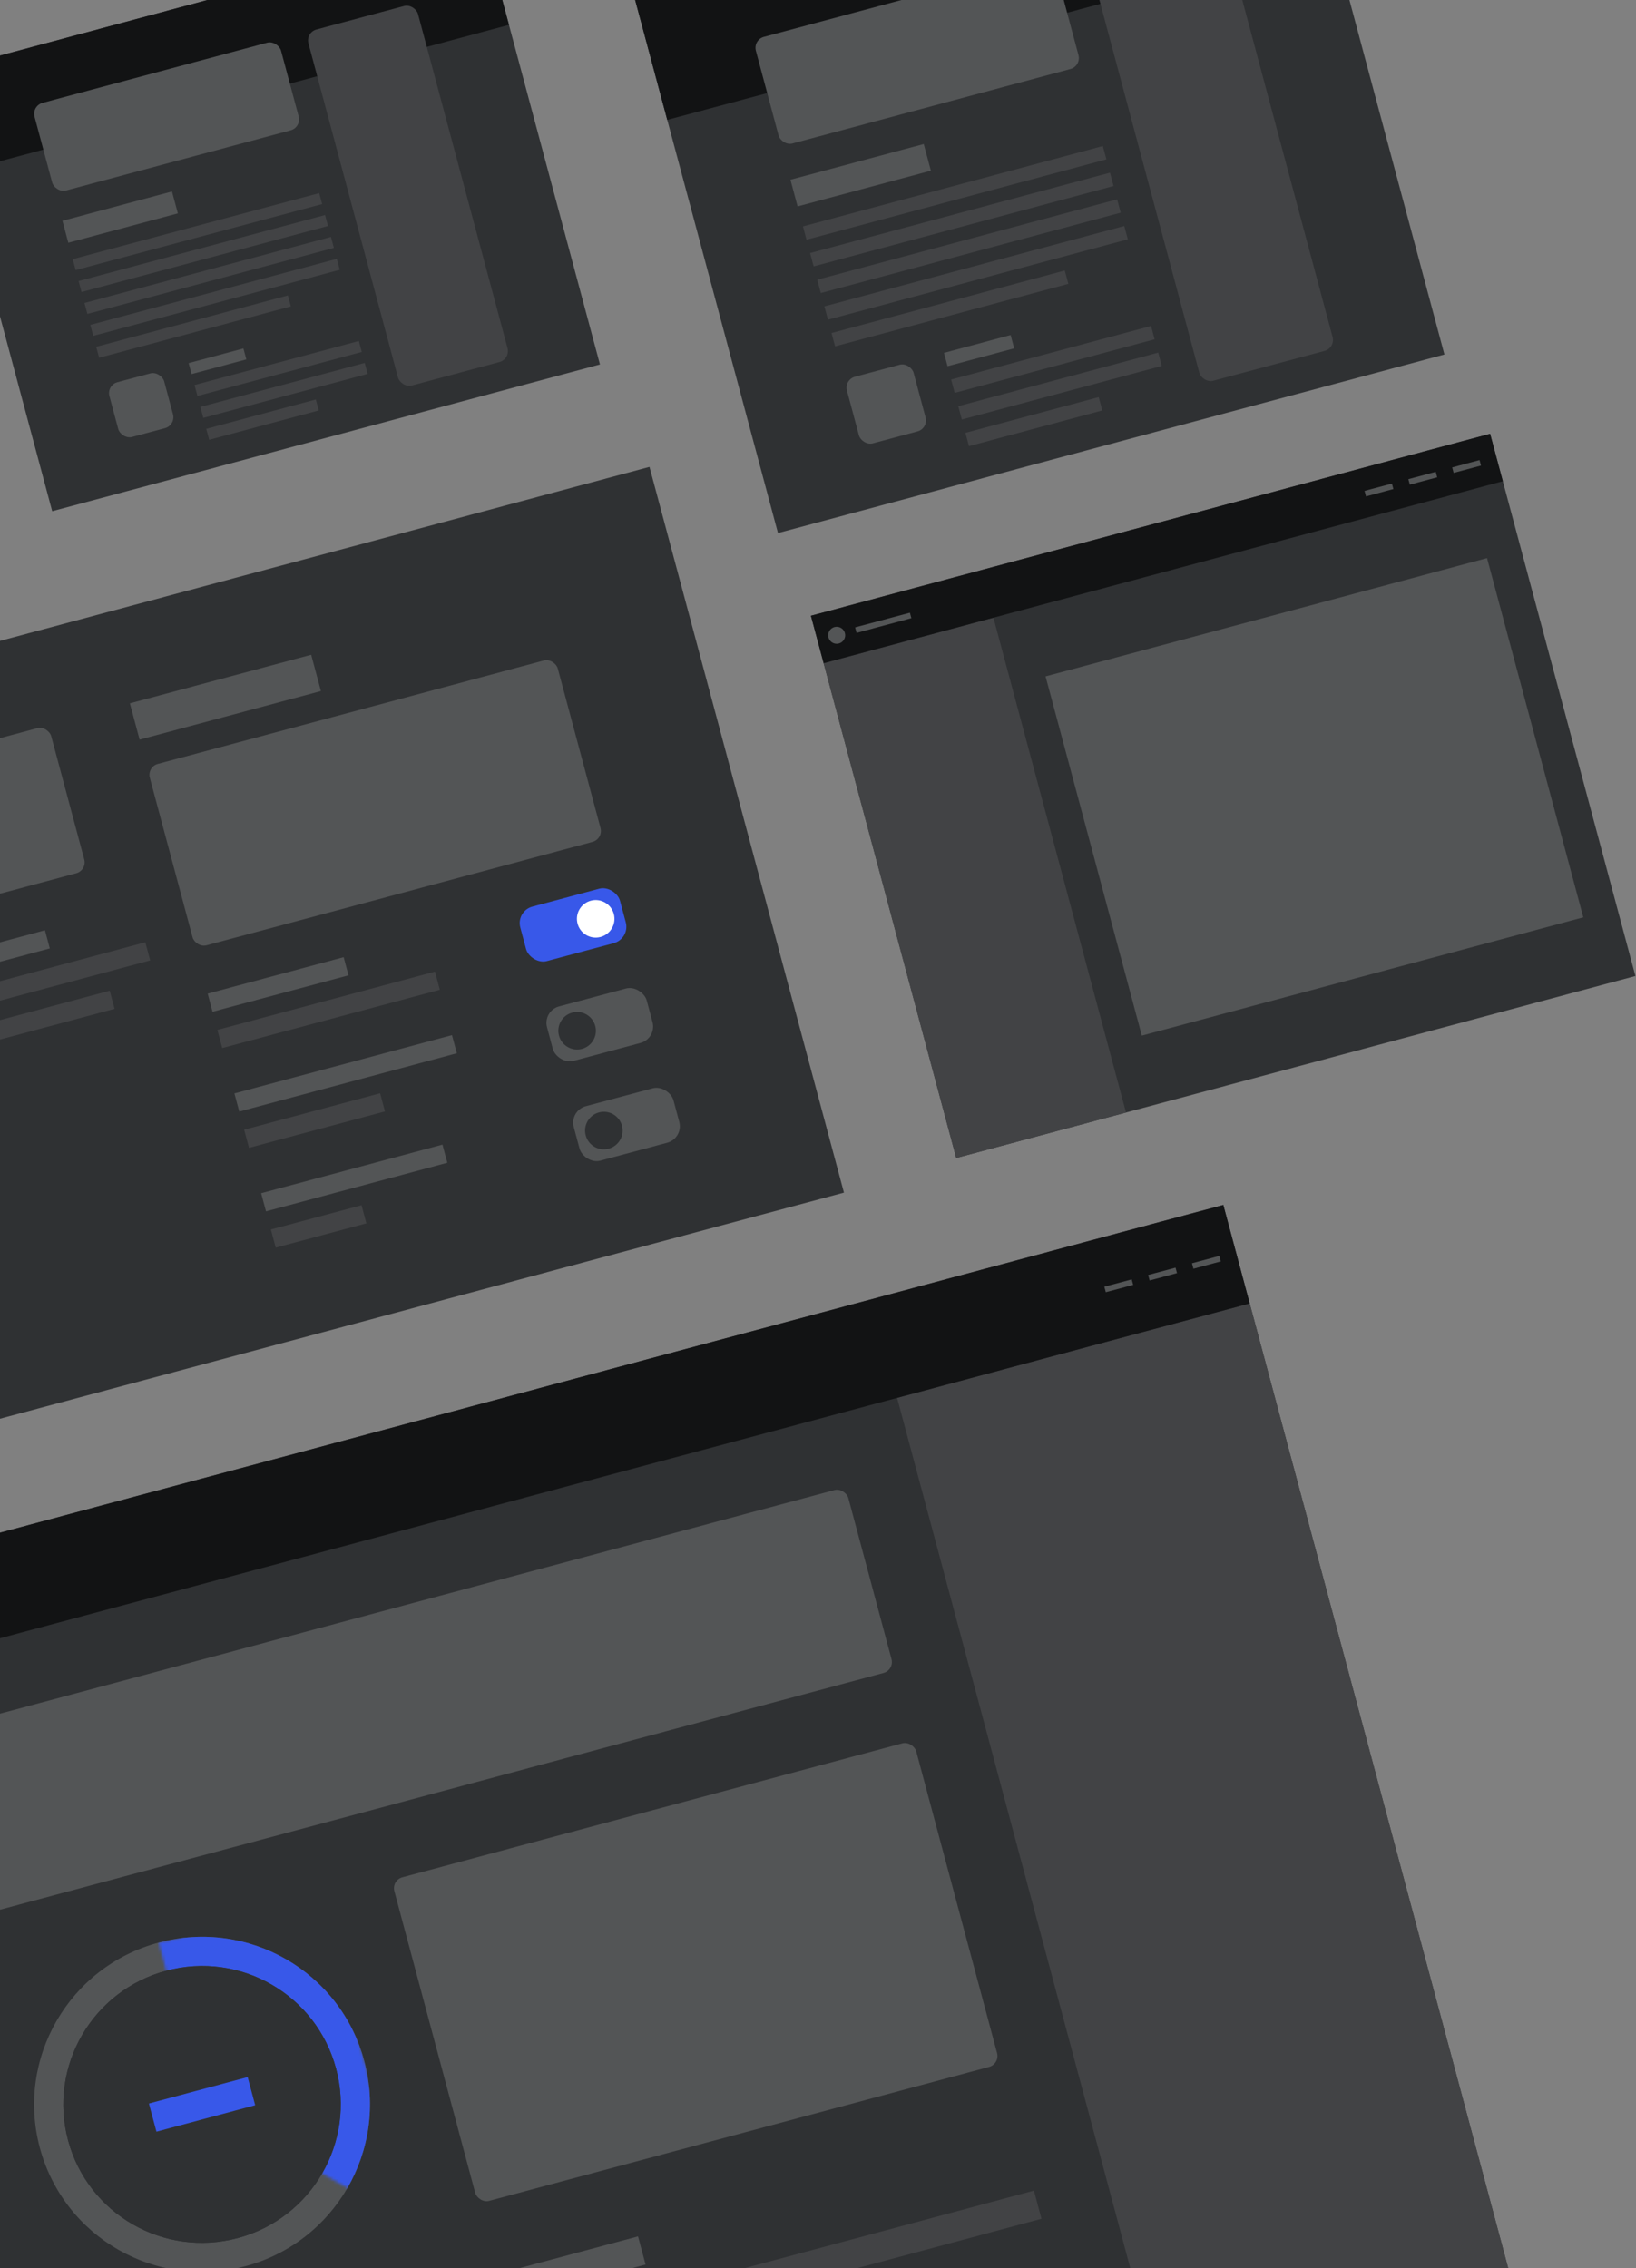<svg width="577" height="800" viewBox="0 0 577 800" fill="none" xmlns="http://www.w3.org/2000/svg">
<rect x="0" y="0" width="577" height="800" fill="#808080" stroke="none"/>
<rect x="-66" y="558.292" width="515" height="411" transform="rotate(-15 -66 558.292)" fill="#2F3133"/>
<rect x="316.396" y="493.06" width="128.75" height="375.038" transform="rotate(-15 316.396 493.06)" fill="#424345"/>
<path fill-rule="evenodd" clip-rule="evenodd" d="M180.6 821.977L364.657 772.659L367.316 782.584L183.259 831.902L180.6 821.977Z" fill="#424345"/>
<rect x="175.281" y="802.127" width="51.5" height="10.275" transform="rotate(-15 175.281 802.127)" fill="#535556"/>
<rect x="138.05" y="663.179" width="190.55" height="118.163" rx="4" transform="rotate(-15 138.05 663.179)" fill="#535556"/>
<path fill-rule="evenodd" clip-rule="evenodd" d="M128.468 726.912C136.914 758.429 118.147 790.842 86.553 799.308C54.958 807.774 22.5 789.086 14.055 757.569C5.609 726.051 24.376 693.638 55.97 685.172C87.565 676.706 120.023 695.394 128.468 726.912ZM118.519 729.577C125.496 755.614 109.993 782.39 83.894 789.383C57.794 796.377 30.98 780.939 24.004 754.903C17.027 728.866 32.53 702.09 58.63 695.097C84.729 688.103 111.543 703.541 118.519 729.577Z" fill="#535556"/>
<mask id="mask0_243_69" style="mask-type:luminance" maskUnits="userSpaceOnUse" x="55" y="669" width="89" height="115">
<path fill-rule="evenodd" clip-rule="evenodd" d="M55.97 685.172L113.177 669.843L143.76 783.98L71.262 742.24L55.97 685.172Z" fill="white"/>
</mask>
<g mask="url(#mask0_243_69)">
<path fill-rule="evenodd" clip-rule="evenodd" d="M128.468 726.912C136.914 758.429 118.147 790.842 86.553 799.308C54.958 807.774 22.5 789.086 14.055 757.569C5.609 726.051 24.376 693.638 55.97 685.172C87.565 676.706 120.023 695.394 128.468 726.912ZM118.519 729.577C125.496 755.614 109.993 782.39 83.894 789.383C57.794 796.377 30.98 780.939 24.004 754.903C17.027 728.866 32.53 702.09 58.63 695.097C84.729 688.103 111.543 703.541 118.519 729.577Z" fill="#3858E9"/>
</g>
<path fill-rule="evenodd" clip-rule="evenodd" d="M83.894 789.383C109.993 782.39 125.496 755.614 118.519 729.577C111.543 703.541 84.729 688.103 58.63 695.097C32.53 702.09 17.027 728.866 24.004 754.903C30.98 780.939 57.794 796.377 83.894 789.383Z" fill="#2F3133"/>
<rect x="52.521" y="741.943" width="36.05" height="10.275" transform="rotate(-15 52.521 741.943)" fill="#3858E9"/>
<rect x="-25.171" y="611.177" width="334.75" height="66.787" rx="4" transform="rotate(-15 -25.171 611.177)" fill="#535556"/>
<rect x="-66" y="558.292" width="515" height="35.962" transform="rotate(-15 -66 558.292)" fill="#121314"/>
<rect x="420.397" y="445.562" width="10" height="2" transform="rotate(-15 420.397 445.562)" fill="#535556"/>
<rect x="404.942" y="449.703" width="10" height="2" transform="rotate(-15 404.942 449.703)" fill="#535556"/>
<rect x="389.487" y="453.844" width="10" height="2" transform="rotate(-15 389.487 453.844)" fill="#535556"/>
<rect x="224" y="-0.019" width="243.338" height="194.671" transform="rotate(-15 224 -0.019)" fill="#2F3133"/>
<rect x="224" y="-0.019" width="243.338" height="43.801" transform="rotate(-15 224 -0.019)" fill="#121314"/>
<rect x="383.079" y="-17.452" width="48.668" height="158.17" rx="4" transform="rotate(-15 383.079 -17.452)" fill="#424345"/>
<rect x="340.49" y="152.671" width="48.668" height="4.867" transform="rotate(-15 340.49 152.671)" fill="#424345"/>
<rect x="337.971" y="143.269" width="73.001" height="4.867" transform="rotate(-15 337.971 143.269)" fill="#424345"/>
<path fill-rule="evenodd" clip-rule="evenodd" d="M335.452 133.867L405.966 114.973L407.225 119.674L336.711 138.568L335.452 133.867Z" fill="#424345"/>
<rect x="332.932" y="124.465" width="24.334" height="4.867" transform="rotate(-15 332.932 124.465)" fill="#535556"/>
<rect x="297.675" y="133.912" width="24.334" height="24.334" rx="4" transform="rotate(-15 297.675 133.912)" fill="#535556"/>
<rect x="293.266" y="117.459" width="85.168" height="4.867" transform="rotate(-15 293.266 117.459)" fill="#424345"/>
<rect x="290.747" y="108.057" width="109.502" height="4.867" transform="rotate(-15 290.747 108.057)" fill="#424345"/>
<rect x="288.228" y="98.655" width="109.502" height="4.867" transform="rotate(-15 288.228 98.655)" fill="#424345"/>
<rect x="285.708" y="89.253" width="109.502" height="4.867" transform="rotate(-15 285.708 89.253)" fill="#424345"/>
<path fill-rule="evenodd" clip-rule="evenodd" d="M283.189 79.851L388.96 51.51L390.22 56.211L284.449 84.552L283.189 79.851Z" fill="#424345"/>
<rect x="278.781" y="63.398" width="48.668" height="9.734" transform="rotate(-15 278.781 63.398)" fill="#535556"/>
<rect x="265.555" y="14.038" width="109.502" height="38.934" rx="4" transform="rotate(-15 265.555 14.038)" fill="#535556"/>
<rect x="-90.654" y="250.349" width="331" height="265" transform="rotate(-15 -90.654 250.349)" fill="#2F3133"/>
<rect x="200.809" y="391.73" width="36.41" height="19.875" rx="6" transform="rotate(-15 200.809 391.73)" fill="#535556"/>
<path fill-rule="evenodd" clip-rule="evenodd" d="M214.688 405.159C218.219 404.212 220.314 400.58 219.367 397.046C218.42 393.512 214.79 391.414 211.258 392.36C207.727 393.306 205.631 396.938 206.578 400.473C207.525 404.007 211.156 406.105 214.688 405.159Z" fill="#2F3133"/>
<rect x="95.533" y="433.657" width="33.1" height="6.625" transform="rotate(-15 95.533 433.657)" fill="#424345"/>
<rect x="92.104" y="420.858" width="66.2" height="6.625" transform="rotate(-15 92.104 420.858)" fill="#535556"/>
<rect x="191.378" y="356.535" width="36.41" height="19.875" rx="6" transform="rotate(-15 191.378 356.535)" fill="#535556"/>
<path fill-rule="evenodd" clip-rule="evenodd" d="M205.257 369.963C208.788 369.016 210.884 365.384 209.937 361.85C208.99 358.316 205.359 356.218 201.828 357.164C198.296 358.11 196.201 361.743 197.148 365.277C198.095 368.811 201.725 370.909 205.257 369.963Z" fill="#2F3133"/>
<path fill-rule="evenodd" clip-rule="evenodd" d="M86.103 398.461L134.061 385.61L135.775 392.009L87.817 404.86L86.103 398.461Z" fill="#424345"/>
<rect x="82.673" y="385.662" width="79.44" height="6.625" transform="rotate(-15 82.673 385.662)" fill="#535556"/>
<rect x="181.948" y="321.339" width="36.41" height="19.875" rx="6" transform="rotate(-15 181.948 321.339)" fill="#3858E9"/>
<path fill-rule="evenodd" clip-rule="evenodd" d="M211.812 330.483C215.344 329.537 217.439 325.905 216.492 322.371C215.545 318.836 211.914 316.738 208.383 317.685C204.851 318.631 202.756 322.263 203.703 325.797C204.65 329.332 208.281 331.43 211.812 330.483Z" fill="white"/>
<rect x="76.672" y="363.265" width="79.44" height="6.625" transform="rotate(-15 76.672 363.265)" fill="#424345"/>
<rect x="73.243" y="350.466" width="49.65" height="6.625" transform="rotate(-15 73.243 350.466)" fill="#535556"/>
<rect x="51.809" y="270.475" width="148.95" height="66.25" rx="4" transform="rotate(-15 51.809 270.475)" fill="#535556"/>
<rect x="45.808" y="248.078" width="66.2" height="13.25" transform="rotate(-15 45.808 248.078)" fill="#535556"/>
<rect x="-9.26" y="362.285" width="49.65" height="6.625" transform="rotate(-15 -9.26 362.285)" fill="#424345"/>
<path fill-rule="evenodd" clip-rule="evenodd" d="M-12.689 349.486L51.255 332.352L52.97 338.751L-10.974 355.885L-12.689 349.486Z" fill="#424345"/>
<rect x="-16.119" y="336.688" width="33.1" height="6.625" transform="rotate(-15 -16.119 336.688)" fill="#535556"/>
<rect x="-34.123" y="269.495" width="52.96" height="53" rx="4" transform="rotate(-15 -34.123 269.495)" fill="#535556"/>
<rect x="286" y="217.187" width="248" height="198" transform="rotate(-15 286 217.187)" fill="#2F3133"/>
<rect x="368.755" y="238.572" width="161.2" height="131.175" transform="rotate(-15 368.755 238.572)" fill="#535556"/>
<rect x="290.484" y="233.922" width="62" height="180.675" transform="rotate(-15 290.484 233.922)" fill="#424345"/>
<rect x="286" y="217.187" width="248" height="17.325" transform="rotate(-15 286 217.187)" fill="#121314"/>
<rect x="512.166" y="164.869" width="10" height="2" transform="rotate(-15 512.166 164.869)" fill="#535556"/>
<rect x="496.71" y="169.01" width="10" height="2" transform="rotate(-15 496.71 169.01)" fill="#535556"/>
<rect x="481.256" y="173.151" width="10" height="2" transform="rotate(-15 481.256 173.151)" fill="#535556"/>
<rect x="301.594" y="221.291" width="20" height="2" transform="rotate(-15 301.594 221.291)" fill="#535556"/>
<path fill-rule="evenodd" clip-rule="evenodd" d="M295.867 226.967C297.468 226.538 298.417 224.893 297.989 223.292C297.56 221.692 295.915 220.742 294.314 221.171C292.714 221.6 291.764 223.245 292.193 224.845C292.622 226.446 294.267 227.395 295.867 226.967Z" fill="#535556"/>
<rect x="-23" y="25.764" width="200" height="160" transform="rotate(-15 -23 25.764)" fill="#2F3133"/>
<rect x="-23" y="25.764" width="200" height="36" transform="rotate(-15 -23 25.764)" fill="#121314"/>
<rect x="107.747" y="11.436" width="40" height="130" rx="4" transform="rotate(-15 107.747 11.436)" fill="#424345"/>
<rect x="72.743" y="151.26" width="40" height="4" transform="rotate(-15 72.743 151.26)" fill="#424345"/>
<rect x="70.672" y="143.532" width="60" height="4" transform="rotate(-15 70.672 143.532)" fill="#424345"/>
<path fill-rule="evenodd" clip-rule="evenodd" d="M68.602 135.805L126.558 120.276L127.593 124.14L69.637 139.669L68.602 135.805Z" fill="#424345"/>
<rect x="66.531" y="128.078" width="20" height="4" transform="rotate(-15 66.531 128.078)" fill="#535556"/>
<rect x="37.554" y="135.842" width="20" height="20" rx="4" transform="rotate(-15 37.554 135.842)" fill="#535556"/>
<rect x="33.93" y="122.319" width="70" height="4" transform="rotate(-15 33.93 122.319)" fill="#424345"/>
<rect x="31.859" y="114.592" width="90" height="4" transform="rotate(-15 31.859 114.592)" fill="#424345"/>
<rect x="29.789" y="106.864" width="90" height="4" transform="rotate(-15 29.789 106.864)" fill="#424345"/>
<rect x="27.718" y="99.137" width="90" height="4" transform="rotate(-15 27.718 99.137)" fill="#424345"/>
<path fill-rule="evenodd" clip-rule="evenodd" d="M25.648 91.41L112.581 68.116L113.617 71.98L26.683 95.273L25.648 91.41Z" fill="#424345"/>
<rect x="22.024" y="77.887" width="40" height="8" transform="rotate(-15 22.024 77.887)" fill="#535556"/>
<rect x="11.154" y="37.318" width="90" height="32" rx="4" transform="rotate(-15 11.154 37.318)" fill="#535556"/>
</svg>
